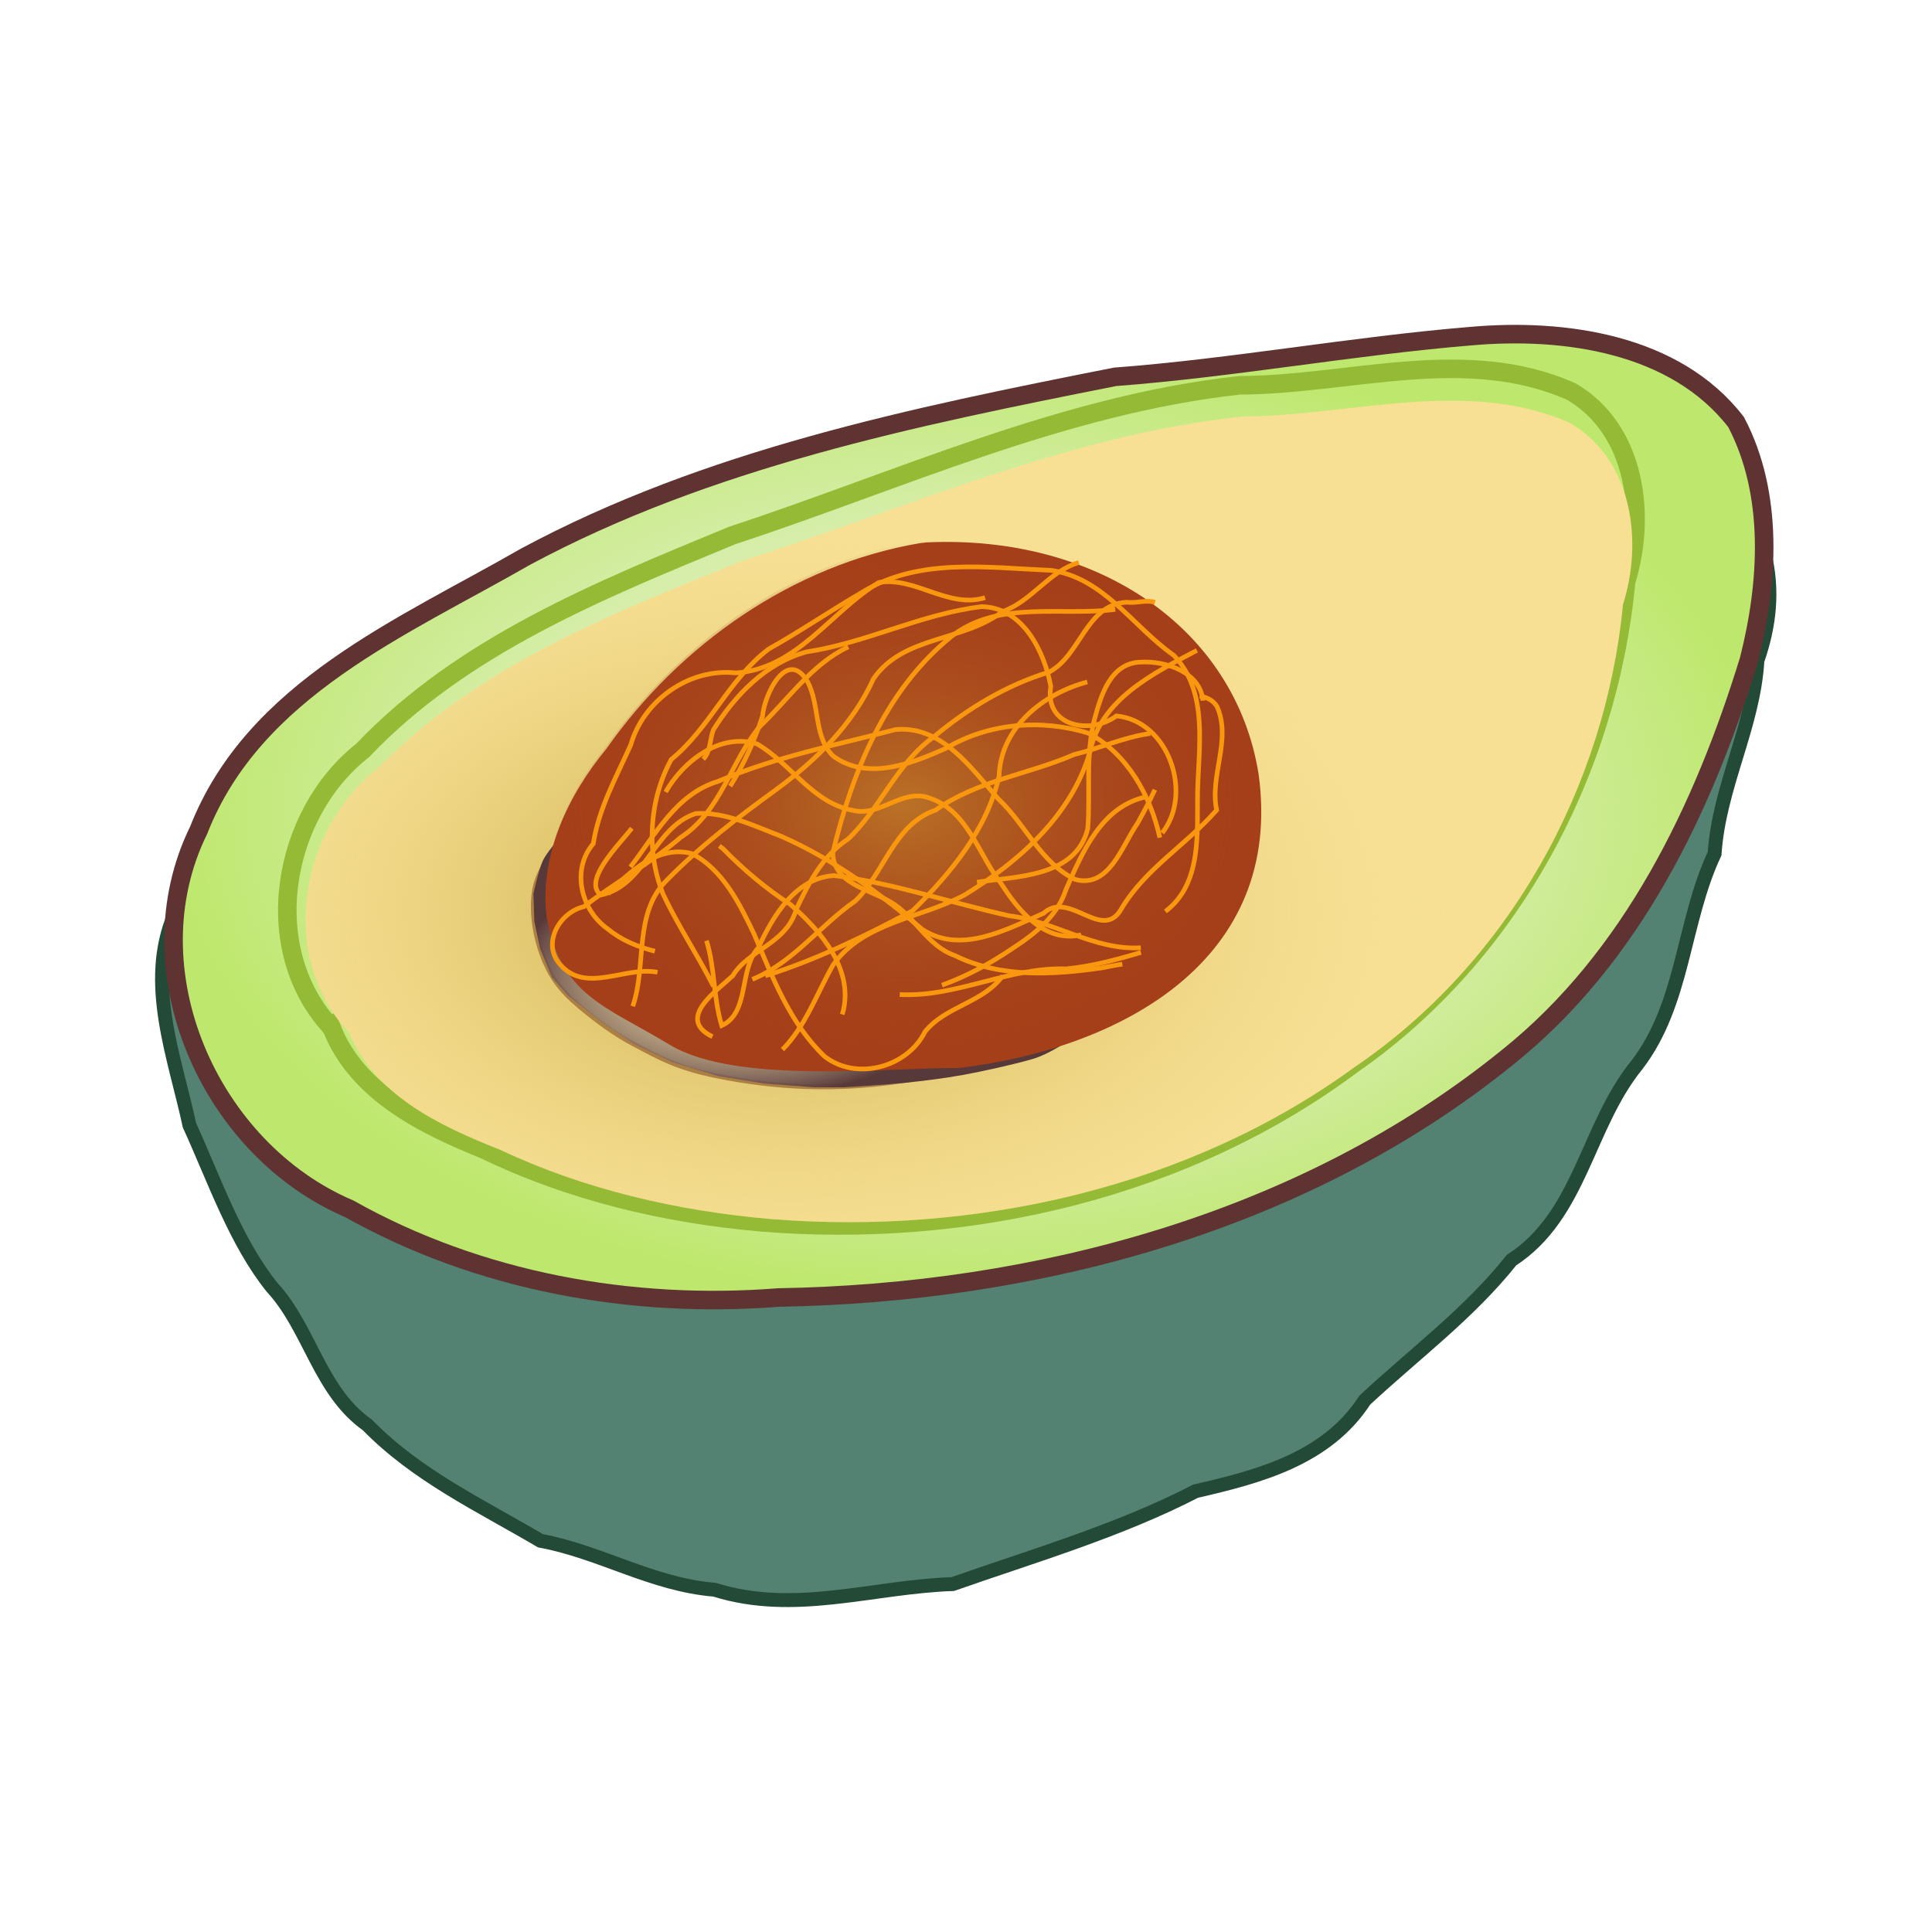 <svg:svg xmlns:dc="http://purl.org/dc/elements/1.1/" xmlns:ns1="http://sodipodi.sourceforge.net/DTD/sodipodi-0.dtd" xmlns:ns2="http://www.inkscape.org/namespaces/inkscape" xmlns:ns4="http://creativecommons.org/ns#" xmlns:rdf="http://www.w3.org/1999/02/22-rdf-syntax-ns#" xmlns:svg="http://www.w3.org/2000/svg" height="416.764" id="svg2" version="1.0" viewBox="-31.719 -65.958 416.764 416.764" width="416.764" ns1:docname="_svgclean2.svg" ns1:version="0.32" ns2:output_extension="org.inkscape.output.svg.inkscape" ns2:version="0.48.3.1 r9886">
  <svg:defs id="defs4">
    <svg:pattern height="256" id="oldpaint_bitmap" patternTransform="translate(-61.964 -87.235)" patternUnits="userSpaceOnUse" width="256" ns2:collect="always" ns2:stockid="Old paint (bitmap)" />
    <svg:filter color-interpolation-filters="sRGB" id="filter4898" ns2:collect="always">
      <svg:feGaussianBlur id="feGaussianBlur4900" stdDeviation="4.836" ns2:collect="always" />
    </svg:filter>
    <svg:filter color-interpolation-filters="sRGB" id="filter4910" ns2:collect="always">
      <svg:feGaussianBlur id="feGaussianBlur4912" stdDeviation="4.771" ns2:collect="always" />
    </svg:filter>
    <svg:filter color-interpolation-filters="sRGB" id="filter4918" ns2:collect="always">
      <svg:feGaussianBlur id="feGaussianBlur4920" stdDeviation="0.699" ns2:collect="always" />
    </svg:filter>
    <svg:filter color-interpolation-filters="sRGB" id="filter4922" ns2:collect="always">
      <svg:feGaussianBlur id="feGaussianBlur4924" stdDeviation="0.723" ns2:collect="always" />
    </svg:filter>
    <svg:filter color-interpolation-filters="sRGB" id="filter5230" ns2:collect="always">
      <svg:feGaussianBlur id="feGaussianBlur5232" stdDeviation="1.918" ns2:collect="always" />
    </svg:filter>
    <svg:filter color-interpolation-filters="sRGB" id="filter5234" ns2:collect="always">
      <svg:feGaussianBlur id="feGaussianBlur5236" stdDeviation="1.918" ns2:collect="always" />
    </svg:filter>
    <svg:filter color-interpolation-filters="sRGB" height="1.273" id="filter5238" width="1.081" x="-.04" y="-.137" ns2:collect="always">
      <svg:feGaussianBlur id="feGaussianBlur5240" stdDeviation="1.918" ns2:collect="always" />
    </svg:filter>
    <svg:filter color-interpolation-filters="sRGB" height="1.276" id="filter5242" width="1.097" x="-.049" y="-.138" ns2:collect="always">
      <svg:feGaussianBlur id="feGaussianBlur5244" stdDeviation="1.918" ns2:collect="always" />
    </svg:filter>
    <svg:filter color-interpolation-filters="sRGB" height="1.908" id="filter5246" width="1.174" x="-.087" y="-.454" ns2:collect="always">
      <svg:feGaussianBlur id="feGaussianBlur5248" stdDeviation="1.918" ns2:collect="always" />
    </svg:filter>
    <svg:filter color-interpolation-filters="sRGB" height="1.246" id="filter5250" width="1.327" x="-.164" y="-.123" ns2:collect="always">
      <svg:feGaussianBlur id="feGaussianBlur5252" stdDeviation="1.918" ns2:collect="always" />
    </svg:filter>
    <svg:filter color-interpolation-filters="sRGB" height="1.221" id="filter5254" width="1.204" x="-.102" y="-.11" ns2:collect="always">
      <svg:feGaussianBlur id="feGaussianBlur5256" stdDeviation="1.918" ns2:collect="always" />
    </svg:filter>
    <svg:filter color-interpolation-filters="sRGB" id="filter5258" ns2:collect="always">
      <svg:feGaussianBlur id="feGaussianBlur5260" stdDeviation="1.918" ns2:collect="always" />
    </svg:filter>
    <svg:filter color-interpolation-filters="sRGB" id="filter5262" ns2:collect="always">
      <svg:feGaussianBlur id="feGaussianBlur5264" stdDeviation="1.918" ns2:collect="always" />
    </svg:filter>
    <svg:filter color-interpolation-filters="sRGB" id="filter5266" ns2:collect="always">
      <svg:feGaussianBlur id="feGaussianBlur5268" stdDeviation="1.918" ns2:collect="always" />
    </svg:filter>
    <svg:filter color-interpolation-filters="sRGB" id="filter5270" ns2:collect="always">
      <svg:feGaussianBlur id="feGaussianBlur5272" stdDeviation="1.918" ns2:collect="always" />
    </svg:filter>
    <svg:filter color-interpolation-filters="sRGB" id="filter5274" ns2:collect="always">
      <svg:feGaussianBlur id="feGaussianBlur5276" stdDeviation="1.918" ns2:collect="always" />
    </svg:filter>
    <svg:filter color-interpolation-filters="sRGB" id="filter5278" ns2:collect="always">
      <svg:feGaussianBlur id="feGaussianBlur5280" stdDeviation="1.918" ns2:collect="always" />
    </svg:filter>
    <svg:filter color-interpolation-filters="sRGB" id="filter5282" ns2:collect="always">
      <svg:feGaussianBlur id="feGaussianBlur5284" stdDeviation="1.918" ns2:collect="always" />
    </svg:filter>
    <svg:filter color-interpolation-filters="sRGB" id="filter5286" ns2:collect="always">
      <svg:feGaussianBlur id="feGaussianBlur5288" stdDeviation="1.918" ns2:collect="always" />
    </svg:filter>
    <svg:filter color-interpolation-filters="sRGB" height="1.247" id="filter5290" width="1.098" x="-.049" y="-.123" ns2:collect="always">
      <svg:feGaussianBlur id="feGaussianBlur5292" stdDeviation="1.918" ns2:collect="always" />
    </svg:filter>
    <svg:filter color-interpolation-filters="sRGB" height="1.214" id="filter5294" width="1.102" x="-.051" y="-.107" ns2:collect="always">
      <svg:feGaussianBlur id="feGaussianBlur5296" stdDeviation="1.918" ns2:collect="always" />
    </svg:filter>
    <svg:filter color-interpolation-filters="sRGB" id="filter5298" ns2:collect="always">
      <svg:feGaussianBlur id="feGaussianBlur5300" stdDeviation="1.918" ns2:collect="always" />
    </svg:filter>
    <svg:filter color-interpolation-filters="sRGB" id="filter5302" ns2:collect="always">
      <svg:feGaussianBlur id="feGaussianBlur5304" stdDeviation="1.918" ns2:collect="always" />
    </svg:filter>
    <svg:filter color-interpolation-filters="sRGB" id="filter5306" ns2:collect="always">
      <svg:feGaussianBlur id="feGaussianBlur5308" stdDeviation="1.918" ns2:collect="always" />
    </svg:filter>
    <svg:filter color-interpolation-filters="sRGB" id="filter5450" ns2:collect="always">
      <svg:feGaussianBlur id="feGaussianBlur5452" stdDeviation="0.755" ns2:collect="always" />
    </svg:filter>
    <svg:radialGradient cx="261.63" cy="530.11" gradientTransform="matrix(1 0 0 .607 -68.69 275.69)" gradientUnits="userSpaceOnUse" id="radialGradient5500" r="171.56" ns2:collect="always">
      <svg:stop id="stop4744" offset="0" style="stop-color:#badb7c;stop-opacity:0" />
      <svg:stop id="stop4746" offset="1" style="stop-color:#bee86d" />
    </svg:radialGradient>
    <svg:radialGradient cx="196.98" cy="541.86" gradientTransform="matrix(1 0 0 .635 -2.02 74.634)" gradientUnits="userSpaceOnUse" id="radialGradient5502" r="145.42" ns2:collect="always">
      <svg:stop id="stop4770" offset="0" style="stop-color:#c0a037" />
      <svg:stop id="stop4772" offset="1" style="stop-color:#f7e094;stop-opacity:0" />
    </svg:radialGradient>
    <svg:radialGradient cx="334.2" cy="589.04" gradientTransform="matrix(1 0 0 .551 0 263.01)" gradientUnits="userSpaceOnUse" id="radialGradient5504" r="48.482" ns2:collect="always">
      <svg:stop id="stop5444" offset="0" style="stop-color:#ffffff;stop-opacity:0" />
      <svg:stop id="stop5446" offset="1" style="stop-color:#583939" />
    </svg:radialGradient>
    <svg:radialGradient cx="579.32" cy="437.18" gradientTransform="matrix(1 0 0 .74 531.35 74.942)" gradientUnits="userSpaceOnUse" id="radialGradient5506" r="77.204" ns2:collect="always">
      <svg:stop id="stop4938" offset="0" style="stop-color:#ba7226" />
      <svg:stop id="stop4940" offset="1" style="stop-color:#a53f19;stop-opacity:0" />
    </svg:radialGradient>
  </svg:defs>
  <ns1:namedview bordercolor="#666666" borderopacity="1.0" id="base" pagecolor="#ffffff" showgrid="false" ns2:current-layer="layer1" ns2:cx="181.64533" ns2:cy="127.74516" ns2:document-units="px" ns2:pageopacity="0.0" ns2:pageshadow="2" ns2:window-height="766" ns2:window-maximized="0" ns2:window-width="681" ns2:window-x="0" ns2:window-y="0" ns2:zoom="1.4" />
  <svg:g id="layer1" transform="translate(-4.117 -1.994)" ns2:groupmode="layer" ns2:label="Camada 1">
    <svg:g id="g5457" transform="translate(-201.1 -441.43)">
      <svg:g id="g4704">
        <svg:path d="m210.89 577.18 0.179 8.75 1.964 8.571 2.857 9.464 5.357 10.357 8.214 11.607 8.75 6.964 9.643 4.643 12.5 6.429 19.464 7.5 25.357 4.643 19.464 1.607 17.857-0.179 23.75-1.786 25.179-3.036 18.393-3.929 22.679-6.25 25-10.893 23.036-12.679 23.75-17.679 13.571-14.464 11.25-16.071 11.607-23.75 8.393-21.607 3.214-11.964 1.607-14.107 1.25 3.571 0.357 8.036-2.321 7.321-2.143 11.429-3.036 11.25-3.393 9.821-1.429 7.5 0.179 3.929-3.571 10.179-4.107 15-4.286 11.786-10.357 16.607-8.214 17.143-6.429 10.536-6.607 6.071-18.036 17.5-11.964 11.071-5.536 6.25-7.321 5.893-15.357 5.893-10 2.857-23.571 10.357-27.321 9.286-10.714 0.893-25.179 3.214-12.143-1.25-7.857-1.786-15.357-3.75-14.286-5-4.464-0.893l-15.16-8.38-15.54-9.82-10.89-10.18-4.464-4.286-7.321-15-3.036-4.286-6.607-8.929-7.5-16.607-6.429-12.857-2.321-12.857-3.214-13.393 0.714-11.25 1.964-5z" id="path4694" style="fill-rule:evenodd;fill:#5c8f7e" ns2:connector-curvature="0" />
        <svg:path d="m210.89 577.18 0.179 8.75 1.964 8.571 2.857 9.464 5.357 10.357 8.214 11.607 8.75 6.964 9.643 4.643 12.5 6.429 19.464 7.5 25.357 4.643 19.464 1.607 17.857-0.179 23.75-1.786 25.179-3.036 18.393-3.929 22.679-6.25 25-10.893 23.036-12.679 23.75-17.679 13.571-14.464 11.25-16.071 11.607-23.75 8.393-21.607 3.214-11.964 1.607-14.107 1.25 3.571 0.357 8.036-2.321 7.321-2.143 11.429-3.036 11.25-3.393 9.821-1.429 7.5 0.179 3.929-3.571 10.179-4.107 15-4.286 11.786-10.357 16.607-8.214 17.143-6.429 10.536-6.607 6.071-18.036 17.5-11.964 11.071-5.536 6.25-7.321 5.893-15.357 5.893-10 2.857-23.571 10.357-27.321 9.286-10.714 0.893-25.179 3.214-12.143-1.25-7.857-1.786-15.357-3.75-14.286-5-4.464-0.893l-15.16-8.38-15.54-9.82-10.89-10.18-4.464-4.286-7.321-15-3.036-4.286-6.607-8.929-7.5-16.607-6.429-12.857-2.321-12.857-3.214-13.393 0.714-11.25 1.964-5z" id="path3188" style="opacity:.1" ns2:connector-curvature="0" />
      </svg:g>
      <svg:path d="m389.29 480.93c36.859-1.708 66.58 18.485 71.63 49.932 5.545 40.065-29.326 59.189-64.666 63.461-14.47-0.212-47.824 3.739-62.321-5-14.366-8.66-23.438-10.572-26.61-27.749-1.503-13.332 4.65-26.099 12.935-36.144 15.842-22.533 40.222-39.675 67.594-44.333l1.439-0.166z" id="path2396" style="stroke:#000000;stroke-width:2;fill:none" ns1:nodetypes="cccsccccc" ns2:connector-curvature="0" />
      <svg:g id="g4760" transform="translate(189.91 -44.447)">
        <svg:path d="m151.87 701.24c55.791-0.929 113.4-16.259 157.31-51.846 26.809-21.456 42.178-53.581 52.05-85.736 4.208-16.616 5.387-35.693-2.779-51.249-13.082-17.014-37.158-20.338-57.232-18.552-25.665 2.12-51.092 6.835-76.744 8.778-43.433 8.592-87.824 17.668-127.15 38.786-26.462 15.215-58.593 28.529-70.531 59.011-14.818 30.153 2.333 68.83 32.503 81.68 27.909 15.697 60.814 21.627 92.572 19.128z" id="path4698" style="fill-rule:evenodd;fill:#ffffff" ns2:connector-curvature="0" />
        <svg:path d="m151.87 701.24c55.791-0.929 113.4-16.259 157.31-51.846 26.809-21.456 42.178-53.581 52.05-85.736 4.208-16.616 5.387-35.693-2.779-51.249-13.082-17.014-37.158-20.338-57.232-18.552-25.665 2.12-51.092 6.835-76.744 8.778-43.433 8.592-87.824 17.668-127.15 38.786-26.462 15.215-58.593 28.529-70.531 59.011-14.818 30.153 2.333 68.83 32.503 81.68 27.909 15.697 60.814 21.627 92.572 19.128z" id="path4740" style="fill-rule:evenodd;fill:url(#radialGradient5500)" ns2:connector-curvature="0" />
      </svg:g>
      <svg:path d="m211.07 574.86c-6.201 14.638 0.146 30.684 3.299 45.347 5.385 11.79 9.911 25.107 17.821 34.957 8.193 8.875 10.206 22.381 20.582 29.708 10.636 10.9 24.237 17.269 37.31 24.96 13.009 2.418 24.08 9.465 37.543 10.56 17.272 5.427 33.962-0.627 51.386-1.216 17.408-6.101 36.034-11.57 52.396-20.036 13.797-3.173 28.291-7.001 36.511-19.657 10.67-9.942 22.505-18.704 31.631-30.183 14.96-9.701 16.235-28.818 27.064-42.124 10.147-13.233 9.86-30.897 16.752-45.566 0.973-14.494 8.404-27.398 9.233-41.639 2.622-7.547 3.492-15.151 1.507-23.147" id="path2408" style="fill-opacity:0;filter:url(#filter4922);stroke:#234a36;stroke-width:3" ns1:nodetypes="cccccccccccccc" ns2:connector-curvature="0" />
      <svg:path d="m245 599.15c-15.808-16.942-10.814-46.016 6.733-59.813 21.551-22.678 51.321-34.629 79.655-46.34 36.108-11.862 71.387-28.248 109.5-32.412 23.744-0.091 48.866-8.793 71.621 1.377 13.911 8.153 16.201 26.74 11.773 40.931-3.829 40.93-24.899 80.455-58.918 104.11-36.23 27.087-83.144 37.796-127.84 34.12-20.539-1.826-40.866-6.617-59.466-15.621-13.16-5.34-27.49-12.29-33.05-26.36z" id="path2412" style="filter:url(#filter4898);stroke:#95bb36;stroke-width:4;fill:none" ns2:connector-curvature="0" />
      <svg:path d="m341.43 657.36c55.791-0.929 113.4-16.259 157.31-51.846 26.809-21.456 42.178-53.581 52.05-85.736 4.208-16.616 5.387-35.693-2.779-51.249-13.082-17.014-37.158-20.338-57.232-18.552-25.665 2.12-51.092 6.835-76.744 8.778-43.433 8.592-87.824 17.668-127.15 38.786-26.462 15.215-58.593 28.529-70.531 59.011-14.818 30.153 2.333 68.83 32.503 81.68 27.909 15.697 60.814 21.627 92.572 19.128z" id="path2403" style="filter:url(#filter4918);stroke:#603333;stroke-width:4;fill:none" ns2:connector-curvature="0" />
      <svg:g id="g4776" style="filter:url(#filter4910)" transform="matrix(.984 0 0 0.959 151.41 172.08)">
        <svg:path d="m98.963 446.41c-15.808-16.942-10.814-46.016 6.733-59.813 21.551-22.678 51.321-34.629 79.655-46.34 36.108-11.862 71.387-28.248 109.5-32.412 23.744-0.091 48.866-8.793 71.621 1.377 13.911 8.153 16.201 26.74 11.773 40.931-3.829 40.93-24.899 80.455-58.918 104.11-36.23 27.087-83.144 37.796-127.84 34.12-20.539-1.826-40.866-6.617-59.466-15.621-13.162-5.326-27.493-12.275-33.054-26.349z" id="path4700" style="fill-rule:evenodd;fill:#f7e094" ns2:connector-curvature="0" />
        <svg:path d="m98.963 446.41c-15.808-16.942-10.814-46.016 6.733-59.813 21.551-22.678 51.321-34.629 79.655-46.34 36.108-11.862 71.387-28.248 109.5-32.412 23.744-0.091 48.866-8.793 71.621 1.377 13.911 8.153 16.201 26.74 11.773 40.931-3.829 40.93-24.899 80.455-58.918 104.11-36.23 27.087-83.144 37.796-127.84 34.12-20.539-1.826-40.866-6.617-59.466-15.621-13.162-5.326-27.493-12.275-33.054-26.349z" id="path4766" style="fill-rule:evenodd;fill:url(#radialGradient5502)" ns2:connector-curvature="0" />
      </svg:g>
      <svg:g id="g5454" style="stroke:#ac8043">
        <svg:path d="m293.84 559.24c-1.94 2.931-4.575 6.916-5.07 10.422-0.8 5.129 0.45 11.054 2.241 15.212 1.791 4.158 3.978 6.734 7.415 9.629 3.437 2.895 7.471 5.926 11.729 8.173 0.112 0.059 0.224 0.118 0.335 0.177 5.306 2.807 8.875 4.842 16.953 6.572 19.877 4.136 37.786 3.093 57.468-2.506" id="path5436" style="filter:url(#filter5450);stroke:#ac8043;stroke-width:1px;fill:none" ns1:nodetypes="cczzsscc" ns2:connector-curvature="0" />
      </svg:g>
      <svg:path d="m294.64 558.61-0.893 0.179s-2.285 2.57-3.125 4.286c-0.84 1.716-2.054 7.143-2.054 7.143l0.179 5.893 1.25 5.982 2.589 6.25 3.482 3.929 7.054 5.536 7.232 4.911 8.304 3.929 9.732 2.946 10 1.607 10.625 0.804h6.607s9.445-0.576 13.304-0.982c3.859-0.406 8.319-0.95 12.411-1.696 4.092-0.747 10.746-2.213 14.821-3.393 4.075-1.18 8.661-4.554 8.661-4.554l-110.18-42.77z" id="path5440" style="fill-rule:evenodd;fill:url(#radialGradient5504)" ns1:nodetypes="cczcccccccccccczzccc" ns2:connector-curvature="0" />
      <svg:g id="g5408" transform="translate(-190.41 155.06)">
        <svg:path d="m563.77 339.41c36.859-1.708 66.58 18.485 71.63 49.932 5.545 40.065-29.326 59.189-64.666 63.461-14.47-0.212-47.824 3.739-62.321-5-14.366-8.66-23.438-10.572-26.61-27.749-1.503-13.332 4.65-26.099 12.935-36.144 15.842-22.533 40.222-39.675 67.594-44.333l1.439-0.166z" id="path4702" style="fill-rule:evenodd;fill:#a53f19" ns1:nodetypes="cccsccccc" ns2:connector-curvature="0" />
        <svg:path d="m563.77 339.41c36.859-1.708 66.58 18.485 71.63 49.932 5.545 40.065-29.326 59.189-64.666 63.461-14.47-0.212-47.824 3.739-62.321-5-14.366-8.66-23.438-10.572-26.61-27.749-1.503-13.332 4.65-26.099 12.935-36.144 15.842-22.533 40.222-39.675 67.594-44.333l1.439-0.166z" id="path5377" style="opacity:.211;fill-rule:evenodd;fill:url(#oldpaint_bitmap)" ns1:nodetypes="cccsccccc" ns2:connector-curvature="0" />
        <svg:g id="g5352" transform="translate(-551.9 -2.505)">
          <svg:path d="m1115.7 341.29c36.859-1.708 66.58 18.485 71.63 49.932 5.545 40.065-29.326 59.189-64.666 63.461-14.47-0.212-47.824 3.739-62.321-5-14.366-8.66-23.438-10.572-26.61-27.749-1.504-13.332 4.65-26.099 12.934-36.144 15.842-22.533 40.222-39.675 67.594-44.333l1.439-0.166z" id="path4926" style="fill-rule:evenodd;fill:url(#radialGradient5506)" ns1:nodetypes="cccsccccc" ns2:connector-curvature="0" />
          <svg:path d="m1069.5 448.54c-7.881-3.854 0.716-9.756 4.376-13.132 3.272-5.569 11.653-6.959 13.697-14.351 2.72-5.72 5.72-11.623 11.206-15.174 7.006-6.648 10.454-16.352 18.498-22.048 7.292-6.11 15.692-11.159 24.788-13.928 6.91-3.577 7.952-14.577 16.786-15.091 2.05 0.287 4.116-0.584 6.109 0.031" id="path4944" style="filter:url(#filter5306);stroke:#f9970f;stroke-width:1px;fill:none" ns2:connector-curvature="0" />
          <svg:path d="m1052.3 441.98c3.107-8.918 0.049-20.155 7.49-27.334 7.088-7.234 15.175-13.395 23.365-19.347 8.659-6.335 16.602-14.072 21.082-23.977 6.414-9.351 19.439-7.983 27.833-14.494 6.301-2.193 9.987-8.683 16.447-10.559" id="path4946" style="filter:url(#filter5302);stroke:#f9970f;stroke-width:1px;fill:none" ns2:connector-curvature="0" />
          <svg:path d="m1174 365.21c-9.318 4.915-20.671 10.471-23.05 21.806-3.89 13.645-15.26 23.714-26.989 30.899-9.388 5.131-21.962 5.835-28.488 15.224-3.485 6.131-5.839 13.063-10.872 18.187" id="path4948" style="filter:url(#filter5298);stroke:#f9970f;stroke-width:1px;fill:none" ns2:connector-curvature="0" />
          <svg:path d="m1059.4 395.76c3.771-6.619 11.762-12.88 19.731-10.36 7.239 4.164 11.952 12.766 20.72 14.339 5.895 1.4 10.65-4.894 16.558-2.646 8.204 2.819 10.415 12.092 15.282 18.3 3.762 5.878 9.412 13.019 17.36 11.177" id="path4950" style="filter:url(#filter5294);stroke:#f9970f;stroke-width:1px;fill:none" ns2:connector-curvature="0" />
          <svg:path d="m1166 405.61c-1.962-8.983-7.029-18.166-15.41-22.539-10.169-3.13-21.573-2.204-30.774 3.287-7.404 3.308-16.978 7.061-24.317 1.616-4.153-4.064-2.828-10.944-5.456-15.964-4.412-7.497-9.371 2.681-9.751 7.418-1.745 5.265-4.008 10.374-6.974 15.07" id="path4952" style="filter:url(#filter5290);stroke:#f9970f;stroke-width:1px;fill:none" ns2:connector-curvature="0" />
          <svg:path d="m1047 417.73c4.558-4.809 10.875-10.587 18.051-8.684 6.667 3.44 10.298 10.783 13.402 17.308 3.996 9.322 7.734 19.3 15.208 26.424 6.869 5.393 17.884 2.395 21.677-5.296 4.434-5.546 12.592-6.263 16.767-12.073" id="path4954" style="filter:url(#filter5286);stroke:#f9970f;stroke-width:1px;fill:none" ns2:connector-curvature="0" />
          <svg:path d="m1166.5 404.6c6.768-8.498 1.388-24.154-9.849-25.254-5.808 4.213-15.618 2.182-14.171-6.372-1.409-7.604-6.059-17.082-14.93-17.198-12.977 1.549-24.863 7.812-37.743 9.753-8.758 2.37-15.469 9.364-20.12 16.841-0.794 2.079-0.543 4.611-2.182 6.32" id="path4956" style="filter:url(#filter5282);stroke:#f9970f;stroke-width:1px;fill:none" ns2:connector-curvature="0" />
          <svg:path d="m1052.1 403.59c-2.726 3.507-10.696 11.288-6.69 14.394 9.704-2.055 11.427-14.678 20.52-17.59 6.349-0.356 12.408 2.623 18.238 4.853 11.279 4.923 21.302 12.265 30.636 20.179 8.369 5.402 18.112-0.035 26.084-3.485 5.603-5.198 12.798 6.495 16.923-1.161 5.137-8.531 14.011-13.722 20.449-21.123-1.578-7.417 3.313-15.231 0.045-22.39-0.803-1.29-2.264-2.008-3.725-2.213" id="path4958" style="filter:url(#filter5278);stroke:#f9970f;stroke-width:1px;fill:none" ns2:connector-curvature="0" />
          <svg:path d="m1128.3 353.84c-7.94 2.426-15-4.566-22.913-3.277-10.373 6.275-17.749 18.723-30.871 19.506-10.024-1.087-19.891 5.914-22.638 15.505-3.115 6.928-6.916 13.727-8.091 21.333-4.843 5.669-2.632 14.407 3.195 18.443 2.922 2.407 6.461 3.842 10.101 4.757" id="path4960" style="filter:url(#filter5274);stroke:#f9970f;stroke-width:1px;fill:none" ns2:connector-curvature="0" />
          <svg:path d="m1080.9 435.41c11.084-3.489 21.567-8.604 31.798-14.058 8.203-8.067 16.073-17.6 18.628-29.033 0.339-10.527 9.553-17.77 19.022-20.296" id="path4962" style="filter:url(#filter5270);stroke:#f9970f;stroke-width:1px;fill:none" ns2:connector-curvature="0" />
          <svg:path d="m1156.4 356.37c-11.766 1.524-25.232-2.083-35.357 5.831-14.248 11.521-21.4 29.292-25.576 46.645 0.072 6.661 7.803 7.88 12.391 10.601 5.306 3.079 7.837 9.467 13.947 11.599 9.776 4.841 21.106 4.172 31.583 2.671 1.507-0.29 3.01-0.603 4.528-0.827" id="path4964" style="filter:url(#filter5266);stroke:#f9970f;stroke-width:1px;fill:none" ns2:connector-curvature="0" />
          <svg:path d="m1167.2 421.52c7.92-5.962 6.81-16.925 6.942-25.708 0.225-9.883 2.388-21.635-5.125-29.536-8.775-6.124-15.156-16.806-26.564-18.341-13.54-0.534-28.321-2.803-40.524 4.65-6.853 3.983-13.414 8.466-20.312 12.339-8.575 6.479-12.707 17.05-21.005 23.81-4.781 8.727-5.472 19.831-1.77 29.042 3.23 6.848 7.468 13.154 10.879 19.907" id="path4966" style="filter:url(#filter5262);stroke:#f9970f;stroke-width:1px;fill:none" ns2:connector-curvature="0" />
          <svg:path d="m1078.1 436.17c8.809-3.597 14.597-11.642 22.259-16.946 6.245-6.077 8.294-16.508 17.278-19.569 8.866-6.341 20.051-7.699 29.859-11.971 5.538-1.34 10.789-3.781 16.467-4.548" id="path4968" style="filter:url(#filter5258);stroke:#f9970f;stroke-width:1px;fill:none" ns2:connector-curvature="0" />
          <svg:path d="m1163.2 396.77c-9.739 2.001-13.89 11.93-17.456 20.069-1.933 5.866-6.805 9.596-11.771 12.824-4.667 3.151-9.666 5.846-14.967 7.766" id="path4970" style="filter:url(#filter5254);stroke:#f9970f;stroke-width:1px;fill:none" ns2:connector-curvature="0" />
          <svg:path d="m1097.5 443.75c2.802-9.406-4.551-17.982-11.176-23.716-5.301-3.45-10.093-7.494-14.539-12.024l-0.801-0.626" id="path4972" style="filter:url(#filter5250);stroke:#f9970f;stroke-width:1px;fill:none" ns2:connector-curvature="0" />
          <svg:path d="m1109.9 439.45c12.277 0.642 23.597-5.974 35.872-5.54 5.503-0.538 10.871-1.961 16.151-3.551" id="path4974" style="filter:url(#filter5246);stroke:#f9970f;stroke-width:1px;fill:none" ns2:connector-curvature="0" />
          <svg:path d="m1161.9 429.35c-9.993 0.643-18.603-5.72-28.334-6.88-12.624-2.788-25-7.059-37.833-8.686-8.396 0.525-13.169 8.76-16.35 15.582-4.262 4.659-1.786 13.975-7.888 16.778-1.83-5.962-1.426-12.355-3.287-18.31" id="path4976" style="filter:url(#filter5242);stroke:#f9970f;stroke-width:1px;fill:none" ns2:connector-curvature="0" />
          <svg:path d="m1051.8 411.93c5.352-6.923 9.889-15.754 18.876-18.455 12.266-5.263 25.45-7.849 38.306-11.179 10.007-0.94 16.328 8.346 22.169 14.948 5.874 5.456 9.128 13.81 16.616 17.385 7.349 1.975 10.099-7.4 13.397-12.075 1.343-2.385 2.607-4.815 3.773-7.291" id="path4978" style="filter:url(#filter5238);stroke:#f9970f;stroke-width:1px;fill:none" ns2:connector-curvature="0" />
          <svg:path d="m1098.8 364.45c-7.907 3.742-12.92 11.312-19.106 17.201-6.255 7.556-8.385 18.313-17.025 23.885-6.529 5.586-14.132 9.705-20.907 14.962-5.26 1.193-9.149 7.967-5.144 12.451 5.561 6.443 14.145 0.273 21.019 1.708" id="path4980" style="filter:url(#filter5234);stroke:#f9970f;stroke-width:1px;fill:none" ns2:connector-curvature="0" />
          <svg:path d="m1175.3 376.07c-0.534-6.192-8.098-8.663-13.458-8.326-6.51 0.171-8.57 7.266-9.966 12.432-1.952 7.67-0.837 15.656-1.412 23.422-2.532 10.574-15.399 10.335-23.904 11.616" id="path4982" style="filter:url(#filter5230);stroke:#f9970f;stroke-width:1px;fill:none" ns2:connector-curvature="0" />
        </svg:g>
      </svg:g>
    </svg:g>
  </svg:g>
</svg:svg>